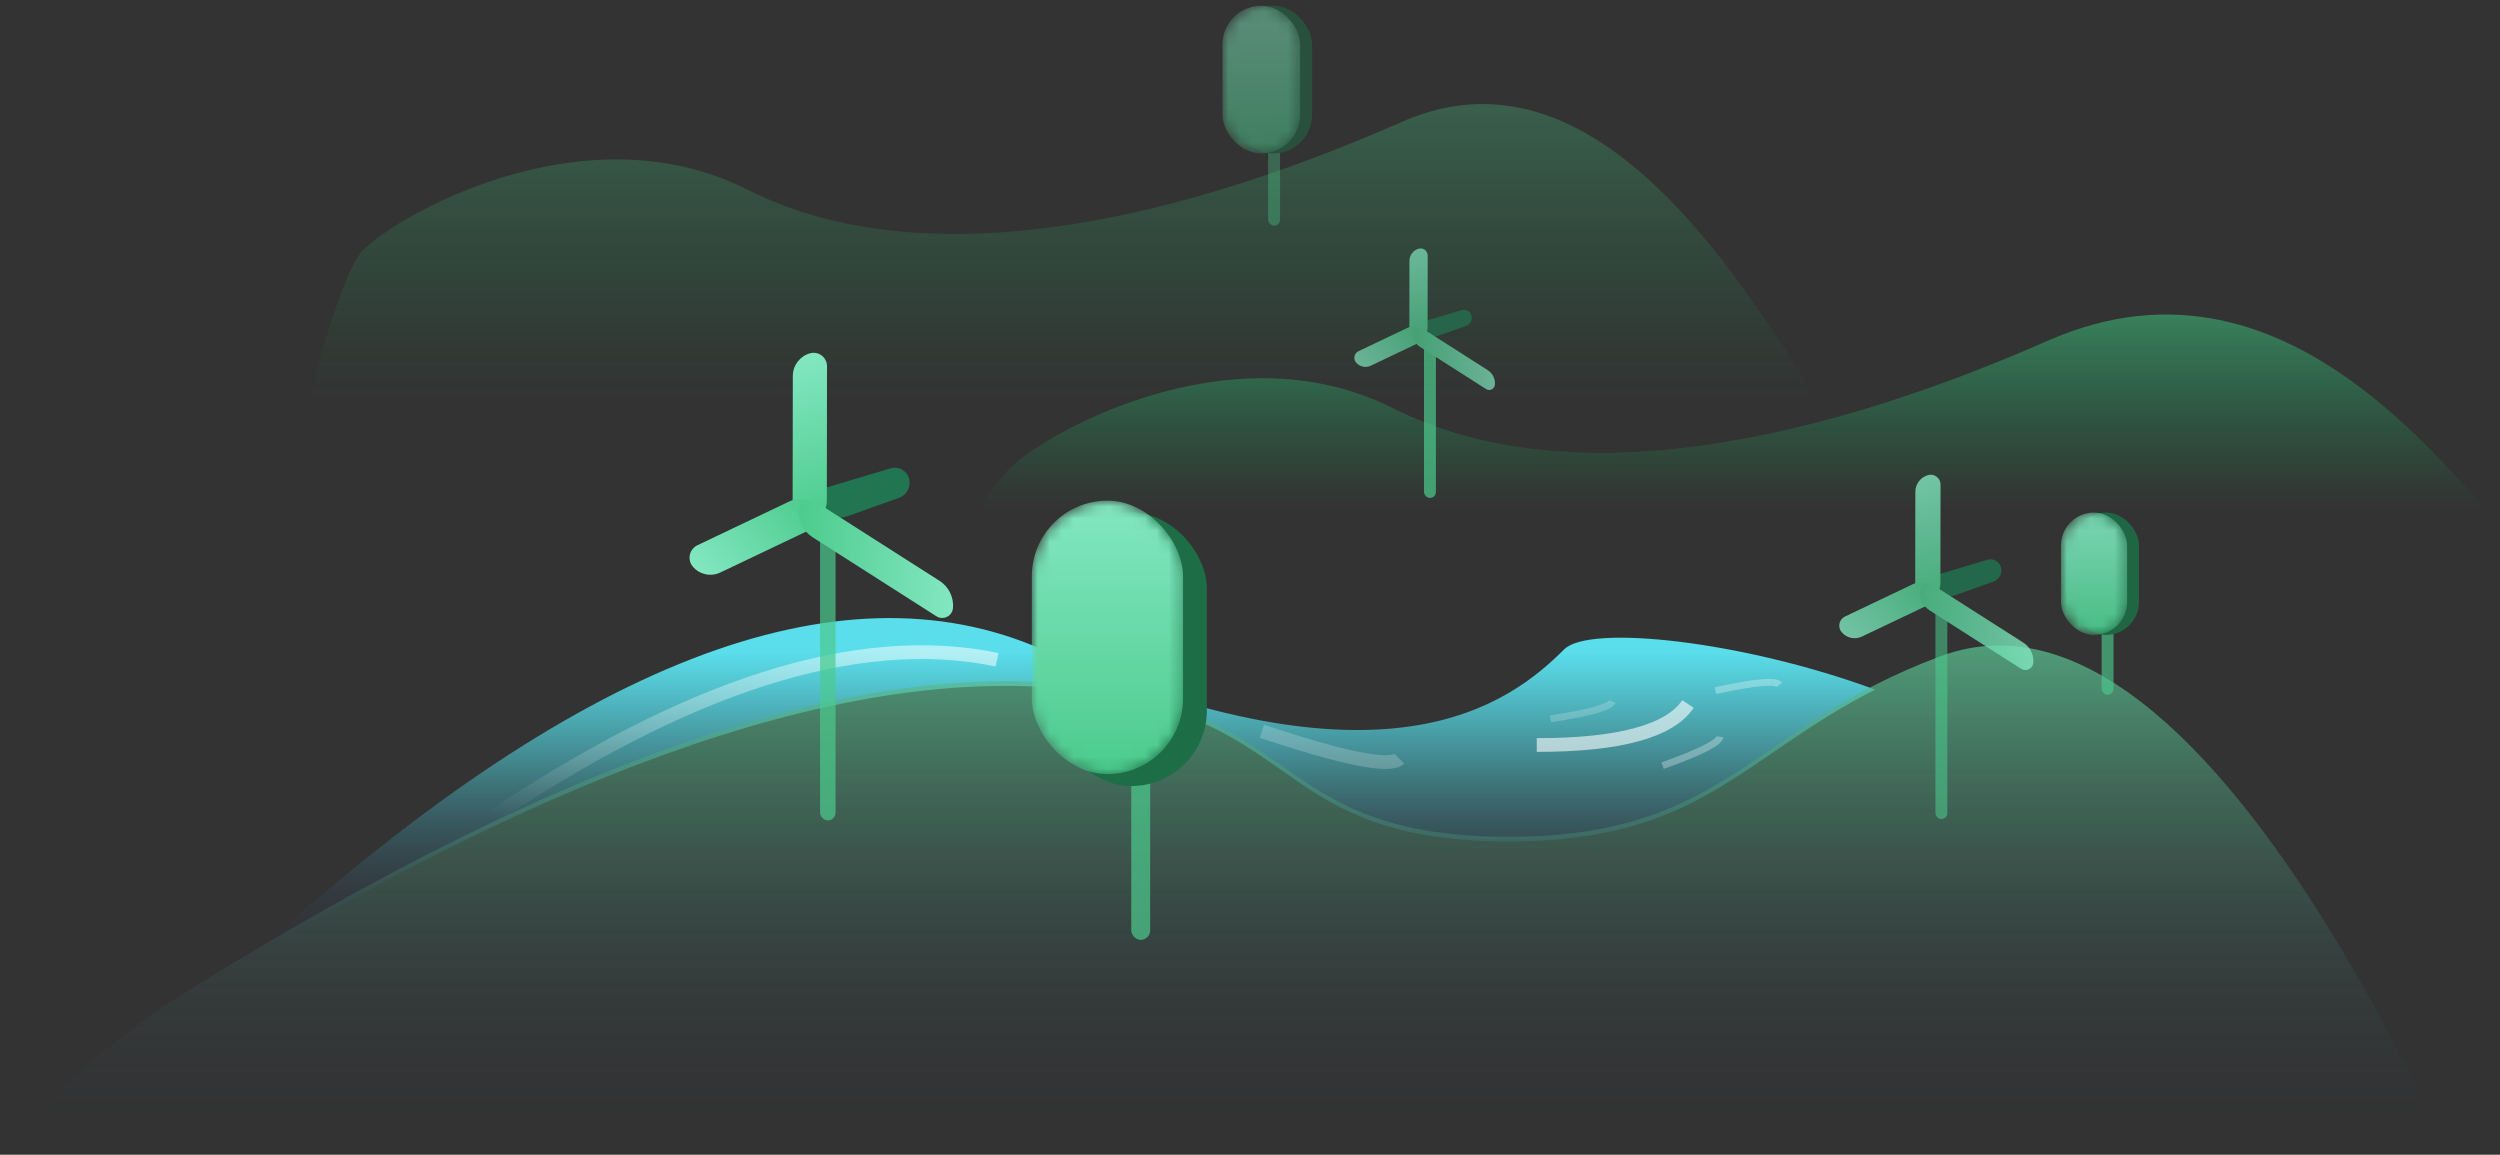 <?xml version="1.0" encoding="UTF-8"?>
<svg width="210px" height="97px" viewBox="0 0 210 97" version="1.1" xmlns="http://www.w3.org/2000/svg" xmlns:xlink="http://www.w3.org/1999/xlink">
    <rect x="0" y="0" width="210" height="97" fill="#333333" stroke="none"/>
    <!-- Generator: Sketch 49.3 (51167) - http://www.bohemiancoding.com/sketch -->
    <title>Group 20</title>
    <desc>Created with Sketch.</desc>
    <defs>
        <linearGradient x1="50%" y1="17.955%" x2="50%" y2="77.454%" id="linearGradient-1">
            <stop stop-color="#5EF1FF" offset="0%"></stop>
            <stop stop-color="#3E797F" offset="43.993%"></stop>
            <stop stop-color="#2B2A3E" stop-opacity="0" offset="100%"></stop>
        </linearGradient>
        <linearGradient x1="100%" y1="0%" x2="5.258%" y2="100%" id="linearGradient-2">
            <stop stop-color="#FFFFFF" offset="0%"></stop>
            <stop stop-color="#FFFFFF" stop-opacity="0" offset="100%"></stop>
        </linearGradient>
        <linearGradient x1="50%" y1="-10.347%" x2="50%" y2="68.809%" id="linearGradient-3">
            <stop stop-color="#6CFFB2" offset="0%"></stop>
            <stop stop-color="#2B2A3E" stop-opacity="0" offset="100%"></stop>
        </linearGradient>
        <linearGradient x1="50%" y1="0%" x2="50%" y2="73.93%" id="linearGradient-4">
            <stop stop-color="#6CFFB2" offset="0%"></stop>
            <stop stop-color="#00CF64" stop-opacity="0" offset="100%"></stop>
        </linearGradient>
        <linearGradient x1="50%" y1="-12.825%" x2="50%" y2="77.137%" id="linearGradient-5">
            <stop stop-color="#6CFFB2" offset="0%"></stop>
            <stop stop-color="#00CF64" stop-opacity="0" offset="100%"></stop>
        </linearGradient>
        <rect id="path-6" x="0" y="0" width="5.554" height="10.28" rx="2.777"></rect>
        <linearGradient x1="50%" y1="0%" x2="50%" y2="100%" id="linearGradient-8">
            <stop stop-color="#83E7C1" offset="0%"></stop>
            <stop stop-color="#4CCB8D" offset="100%"></stop>
        </linearGradient>
        <rect id="path-9" x="0" y="0" width="6.53" height="12.41" rx="3.265"></rect>
        <rect id="path-11" x="0" y="0" width="12.702" height="22.973" rx="6.351"></rect>
    </defs>
    <g id="Page-1" stroke="none" stroke-width="1" fill="none" fill-rule="evenodd">
        <g id="Artboard-Copy-3" transform="translate(-1015, -1257)">
            <g id="01-copy-2" transform="translate(555, 1194)">
                <g id="Group-20" transform="translate(457, 63)">
                    <path d="M15.24,88.9 C15.724,89.04 16.206,89.18 16.686,89.318 C15.796,89.554 14.901,89.831 14,90.149 C14.414,89.729 14.828,89.313 15.24,88.9 Z M24.204,80.319 C51.275,55.632 73.38,47.039 90.519,54.541 C119.387,67.176 129.779,59.135 134.398,54.541 C136.527,52.422 149.456,53.854 160.51,57.925 C149.202,63.686 145.792,70.675 129.779,70.675 C111.443,70.675 112.429,62 98.044,58.738 C79.871,54.617 55.257,61.811 24.204,80.319 Z" id="Combined-Shape" fill="url(#linearGradient-1)" opacity="0.9"></path>
                    <path d="M144.79,59.135 C143.25,61.432 139.017,62.581 132.088,62.581" id="Path-5" stroke="#FFFFFF" stroke-width="1.154" opacity="0.6"></path>
                    <path d="M108.994,61.432 C115.923,63.73 119.772,64.495 120.541,63.73" id="Path-6" stroke="#FFFFFF" stroke-width="1.154" opacity="0.2"></path>
                    <path d="M133.225,59.116 C136.398,60.169 138.161,60.519 138.514,60.169" id="Path-6-Copy" stroke="#FFFFFF" stroke-width="0.577" opacity="0.2" transform="translate(135.869, 59.708) rotate(-27) translate(-135.869, -59.708) "></path>
                    <path d="M142.463,62.562 C145.636,63.614 147.399,63.965 147.752,63.614" id="Path-6-Copy-2" stroke="#FFFFFF" stroke-width="0.577" opacity="0.3" transform="translate(145.107, 63.154) rotate(-38) translate(-145.107, -63.154) "></path>
                    <path d="M147.147,57.11 C150.321,58.162 152.084,58.513 152.436,58.162" id="Path-6-Copy-3" stroke="#FFFFFF" stroke-width="0.577" opacity="0.3" transform="translate(149.792, 57.701) scale(1, -1) rotate(-6) translate(-149.792, -57.701) "></path>
                    <path d="M43.177,68.048 C60.882,57.327 75.508,53.498 87.055,56.562" id="Path-7" stroke="url(#linearGradient-2)" stroke-width="1.154" opacity="0.6" transform="translate(65.116, 61.794) rotate(-3) translate(-65.116, -61.794) "></path>
                    <path d="M14,111.757 C-17.003,107.418 15.696,85.171 17.513,84.028 C51.74,62.494 78.584,53.934 98.044,58.346 C112.429,61.608 111.443,70.283 129.779,70.283 C148.115,70.283 149.926,61.119 165.993,55.129 C190.817,45.874 214.102,110.516 215.638,111.757 C224.266,118.727 45.003,116.096 14,111.757 Z" id="Path-4" fill="url(#linearGradient-3)"></path>
                    <path d="M26,45 C29.389,30.885 31.83,22.952 33.323,21.201 C35.563,18.574 51.742,8.852 65.763,15.922 C79.784,22.992 99.862,19.425 120.77,10.232 C141.677,1.038 155.925,37.12 161.899,42.811" id="Path-4-Copy" fill="url(#linearGradient-4)" opacity="0.3"></path>
                    <path d="M80.127,49.648 C83.612,44.686 86.101,41.33 87.594,39.579 C89.834,36.953 106.013,27.23 120.034,34.3 C134.055,41.371 154.133,37.803 175.041,28.61 C195.948,19.417 210.052,41.768 216.026,47.459" id="Path-4-Copy-2" fill="url(#linearGradient-5)" opacity="0.7"></path>
                    <g id="Group-19" opacity="0.9" transform="translate(177.122, 43.054)">
                        <rect id="Rectangle-10" fill="#4CCB8D" opacity="0.7" x="2.415" y="3.586" width="1" height="11.715" rx="0.5"></rect>
                        <g id="Rectangle-11-Copy-8">
                            <mask id="mask-7" fill="white">
                                <use xlink:href="#path-6"></use>
                            </mask>
                            <use id="Mask" fill="#1D6D46" xlink:href="#path-6"></use>
                            <rect fill="url(#linearGradient-8)" mask="url(#mask-7)" x="-1" y="0" width="5.554" height="10.28" rx="2.777"></rect>
                        </g>
                    </g>
                    <g id="Group-19-Copy" opacity="0.5" transform="translate(106.685, 0.484)">
                        <rect id="Rectangle-10" fill="#4CCB8D" opacity="0.7" x="2.839" y="4.329" width="1" height="14.141" rx="0.5"></rect>
                        <g id="Rectangle-11-Copy-9">
                            <mask id="mask-10" fill="white">
                                <use xlink:href="#path-9"></use>
                            </mask>
                            <use id="Mask" fill="#1D6D46" xlink:href="#path-9"></use>
                            <rect fill="url(#linearGradient-8)" mask="url(#mask-10)" x="-1" y="0" width="6.53" height="12.41" rx="3.265"></rect>
                        </g>
                    </g>
                    <g id="Group-19-Copy-2" transform="translate(91.674, 43.054)">
                        <rect id="Rectangle-10" fill="#4CCB8D" opacity="0.7" x="6.351" y="8.615" width="1.588" height="27.28" rx="0.794"></rect>
                        <g id="Rectangle-11-Copy-7">
                            <mask id="mask-12" fill="white">
                                <use xlink:href="#path-11"></use>
                            </mask>
                            <use id="Mask" fill="#1D6D46" xlink:href="#path-11"></use>
                            <rect fill="url(#linearGradient-8)" mask="url(#mask-12)" x="-2" y="-1" width="12.702" height="22.973" rx="6.351"></rect>
                        </g>
                    </g>
                    <g id="Group-24" opacity="0.7" transform="translate(115.923, 20.676)">
                        <rect id="Rectangle-10" fill="#4CCB8D" x="6.693" y="7.397" width="1" height="13.754" rx="0.5"></rect>
                        <path d="M9.763,4.551 L9.763,4.551 C10.078,4.759 10.179,5.174 9.994,5.503 L8.822,7.588 C8.544,8.082 8.022,8.388 7.455,8.388 L7.455,8.388 C7.177,8.388 6.951,8.162 6.951,7.883 C6.951,7.788 6.978,7.694 7.029,7.613 L8.845,4.749 C9.039,4.442 9.446,4.351 9.753,4.545 C9.756,4.547 9.759,4.549 9.763,4.551 Z" id="Rectangle-11-Copy-3" fill="#217651" transform="translate(8.518, 6.416) rotate(-319) translate(-8.518, -6.416) "></path>
                        <g id="Group-23" fill="url(#linearGradient-8)">
                            <path d="M7.288,0.366 L7.288,0.366 C7.619,0.366 7.888,0.635 7.888,0.966 C7.888,1.022 7.88,1.078 7.864,1.132 L6.198,6.913 C6.067,7.367 5.652,7.679 5.18,7.679 L5.18,7.679 C4.848,7.679 4.579,7.411 4.579,7.079 C4.579,7.023 4.587,6.967 4.603,6.913 L6.269,1.132 C6.4,0.679 6.815,0.366 7.288,0.366 Z" id="Rectangle-11" transform="translate(6.234, 4.023) rotate(-16) translate(-6.234, -4.023) "></path>
                            <path d="M4.546,5.462 L4.546,5.462 C4.887,5.462 5.163,5.739 5.163,6.08 C5.163,6.132 5.156,6.184 5.143,6.235 L3.995,10.663 C3.878,11.118 3.467,11.435 2.998,11.435 L2.998,11.435 C2.657,11.435 2.381,11.159 2.381,10.818 C2.381,10.766 2.387,10.714 2.4,10.663 L3.548,6.235 C3.666,5.78 4.076,5.462 4.546,5.462 Z" id="Rectangle-11-Copy" transform="translate(3.772, 8.449) rotate(-130) translate(-3.772, -8.449) "></path>
                            <path d="M11.092,5.808 L11.092,5.808 C11.359,5.808 11.576,6.024 11.576,6.291 C11.576,6.369 11.557,6.446 11.521,6.515 L8.473,12.359 C8.246,12.794 7.797,13.067 7.307,13.067 L7.307,13.067 C7.04,13.067 6.823,12.85 6.823,12.583 C6.823,12.505 6.842,12.429 6.878,12.359 L9.926,6.515 C10.152,6.08 10.602,5.808 11.092,5.808 Z" id="Rectangle-11-Copy-2" transform="translate(9.199, 9.437) rotate(-265) translate(-9.199, -9.437) "></path>
                        </g>
                    </g>
                    <g id="Group-24-Copy-2" opacity="0.8" transform="translate(156.337, 39.608)">
                        <rect id="Rectangle-10" fill="#4CCB8D" opacity="0.7" x="9.238" y="10.21" width="1" height="18.985" rx="0.5"></rect>
                        <path d="M13.475,6.282 L13.475,6.282 C13.91,6.568 14.049,7.142 13.794,7.596 L12.176,10.474 C11.793,11.156 11.072,11.578 10.29,11.578 L10.29,11.578 C9.906,11.578 9.594,11.266 9.594,10.881 C9.594,10.749 9.631,10.62 9.702,10.508 L12.208,6.555 C12.477,6.131 13.038,6.005 13.462,6.274 C13.466,6.277 13.471,6.279 13.475,6.282 Z" id="Rectangle-11-Copy-3" fill="#217651" transform="translate(11.757, 8.855) rotate(-319) translate(-11.757, -8.855) "></path>
                        <g id="Group-23" fill="url(#linearGradient-8)">
                            <path d="M10.059,0.505 L10.059,0.505 C10.516,0.505 10.887,0.876 10.887,1.334 C10.887,1.411 10.876,1.488 10.855,1.563 L8.555,9.542 C8.374,10.168 7.801,10.6 7.149,10.6 L7.149,10.6 C6.692,10.6 6.321,10.229 6.321,9.771 C6.321,9.694 6.332,9.616 6.353,9.542 L8.653,1.563 C8.834,0.937 9.407,0.505 10.059,0.505 Z" id="Rectangle-11" transform="translate(8.604, 5.552) rotate(-16) translate(-8.604, -5.552) "></path>
                            <path d="M6.274,7.54 L6.274,7.54 C6.745,7.54 7.126,7.921 7.126,8.392 C7.126,8.464 7.117,8.536 7.099,8.605 L5.515,14.718 C5.352,15.345 4.786,15.783 4.138,15.783 L4.138,15.783 C3.667,15.783 3.286,15.402 3.286,14.931 C3.286,14.859 3.295,14.788 3.313,14.718 L4.897,8.605 C5.06,7.978 5.626,7.54 6.274,7.54 Z" id="Rectangle-11-Copy" transform="translate(5.206, 11.662) rotate(-130) translate(-5.206, -11.662) "></path>
                            <path d="M15.31,8.016 L15.31,8.016 C15.678,8.016 15.977,8.315 15.977,8.684 C15.977,8.791 15.951,8.897 15.902,8.992 L11.695,17.059 C11.382,17.659 10.762,18.035 10.085,18.035 L10.085,18.035 C9.716,18.035 9.418,17.737 9.418,17.368 C9.418,17.26 9.444,17.155 9.493,17.059 L13.7,8.992 C14.013,8.392 14.633,8.016 15.31,8.016 Z" id="Rectangle-11-Copy-2" transform="translate(12.697, 13.026) rotate(-265) translate(-12.697, -13.026) "></path>
                        </g>
                    </g>
                    <g id="Group-24-Copy" transform="translate(59.343, 29.27)">
                        <rect id="Rectangle-10" fill="#4CCB8D" opacity="0.7" x="12.542" y="13.863" width="1.302" height="25.777" rx="0.651"></rect>
                        <path d="M18.296,8.53 L18.296,8.53 C18.886,8.918 19.075,9.697 18.729,10.313 L16.533,14.221 C16.013,15.147 15.033,15.72 13.972,15.72 L13.972,15.72 C13.449,15.72 13.026,15.296 13.026,14.774 C13.026,14.595 13.077,14.419 13.173,14.268 L16.576,8.9 C16.94,8.324 17.703,8.154 18.278,8.518 C18.284,8.522 18.29,8.526 18.296,8.53 Z" id="Rectangle-11-Copy-3" fill="#217651" transform="translate(15.963, 12.023) rotate(-319) translate(-15.963, -12.023) "></path>
                        <g id="Group-23" fill="url(#linearGradient-8)">
                            <path d="M13.658,0.686 L13.658,0.686 C14.279,0.686 14.782,1.19 14.782,1.811 C14.782,1.916 14.767,2.021 14.738,2.122 L11.616,12.956 C11.37,13.806 10.592,14.392 9.707,14.392 L9.707,14.392 C9.086,14.392 8.582,13.888 8.582,13.267 C8.582,13.162 8.597,13.057 8.626,12.956 L11.749,2.122 C11.994,1.272 12.772,0.686 13.658,0.686 Z" id="Rectangle-11" transform="translate(11.682, 7.539) rotate(-16) translate(-11.682, -7.539) "></path>
                            <path d="M8.519,10.237 L8.519,10.237 C9.158,10.237 9.676,10.755 9.676,11.394 C9.676,11.492 9.663,11.589 9.639,11.684 L7.488,19.983 C7.267,20.835 6.498,21.43 5.618,21.43 L5.618,21.43 C4.979,21.43 4.461,20.912 4.461,20.273 C4.461,20.175 4.474,20.078 4.498,19.983 L6.649,11.684 C6.87,10.832 7.639,10.237 8.519,10.237 Z" id="Rectangle-11-Copy" transform="translate(7.068, 15.834) rotate(-130) translate(-7.068, -15.834) "></path>
                            <path d="M20.787,10.884 L20.787,10.884 C21.287,10.884 21.693,11.29 21.693,11.79 C21.693,11.936 21.658,12.08 21.591,12.209 L15.879,23.162 C15.454,23.977 14.612,24.488 13.693,24.488 L13.693,24.488 C13.193,24.488 12.787,24.082 12.787,23.581 C12.787,23.436 12.822,23.292 12.89,23.162 L18.601,12.209 C19.026,11.395 19.868,10.884 20.787,10.884 Z" id="Rectangle-11-Copy-2" transform="translate(17.24, 17.686) rotate(-265) translate(-17.24, -17.686) "></path>
                        </g>
                    </g>
                </g>
            </g>
        </g>
    </g>
</svg>